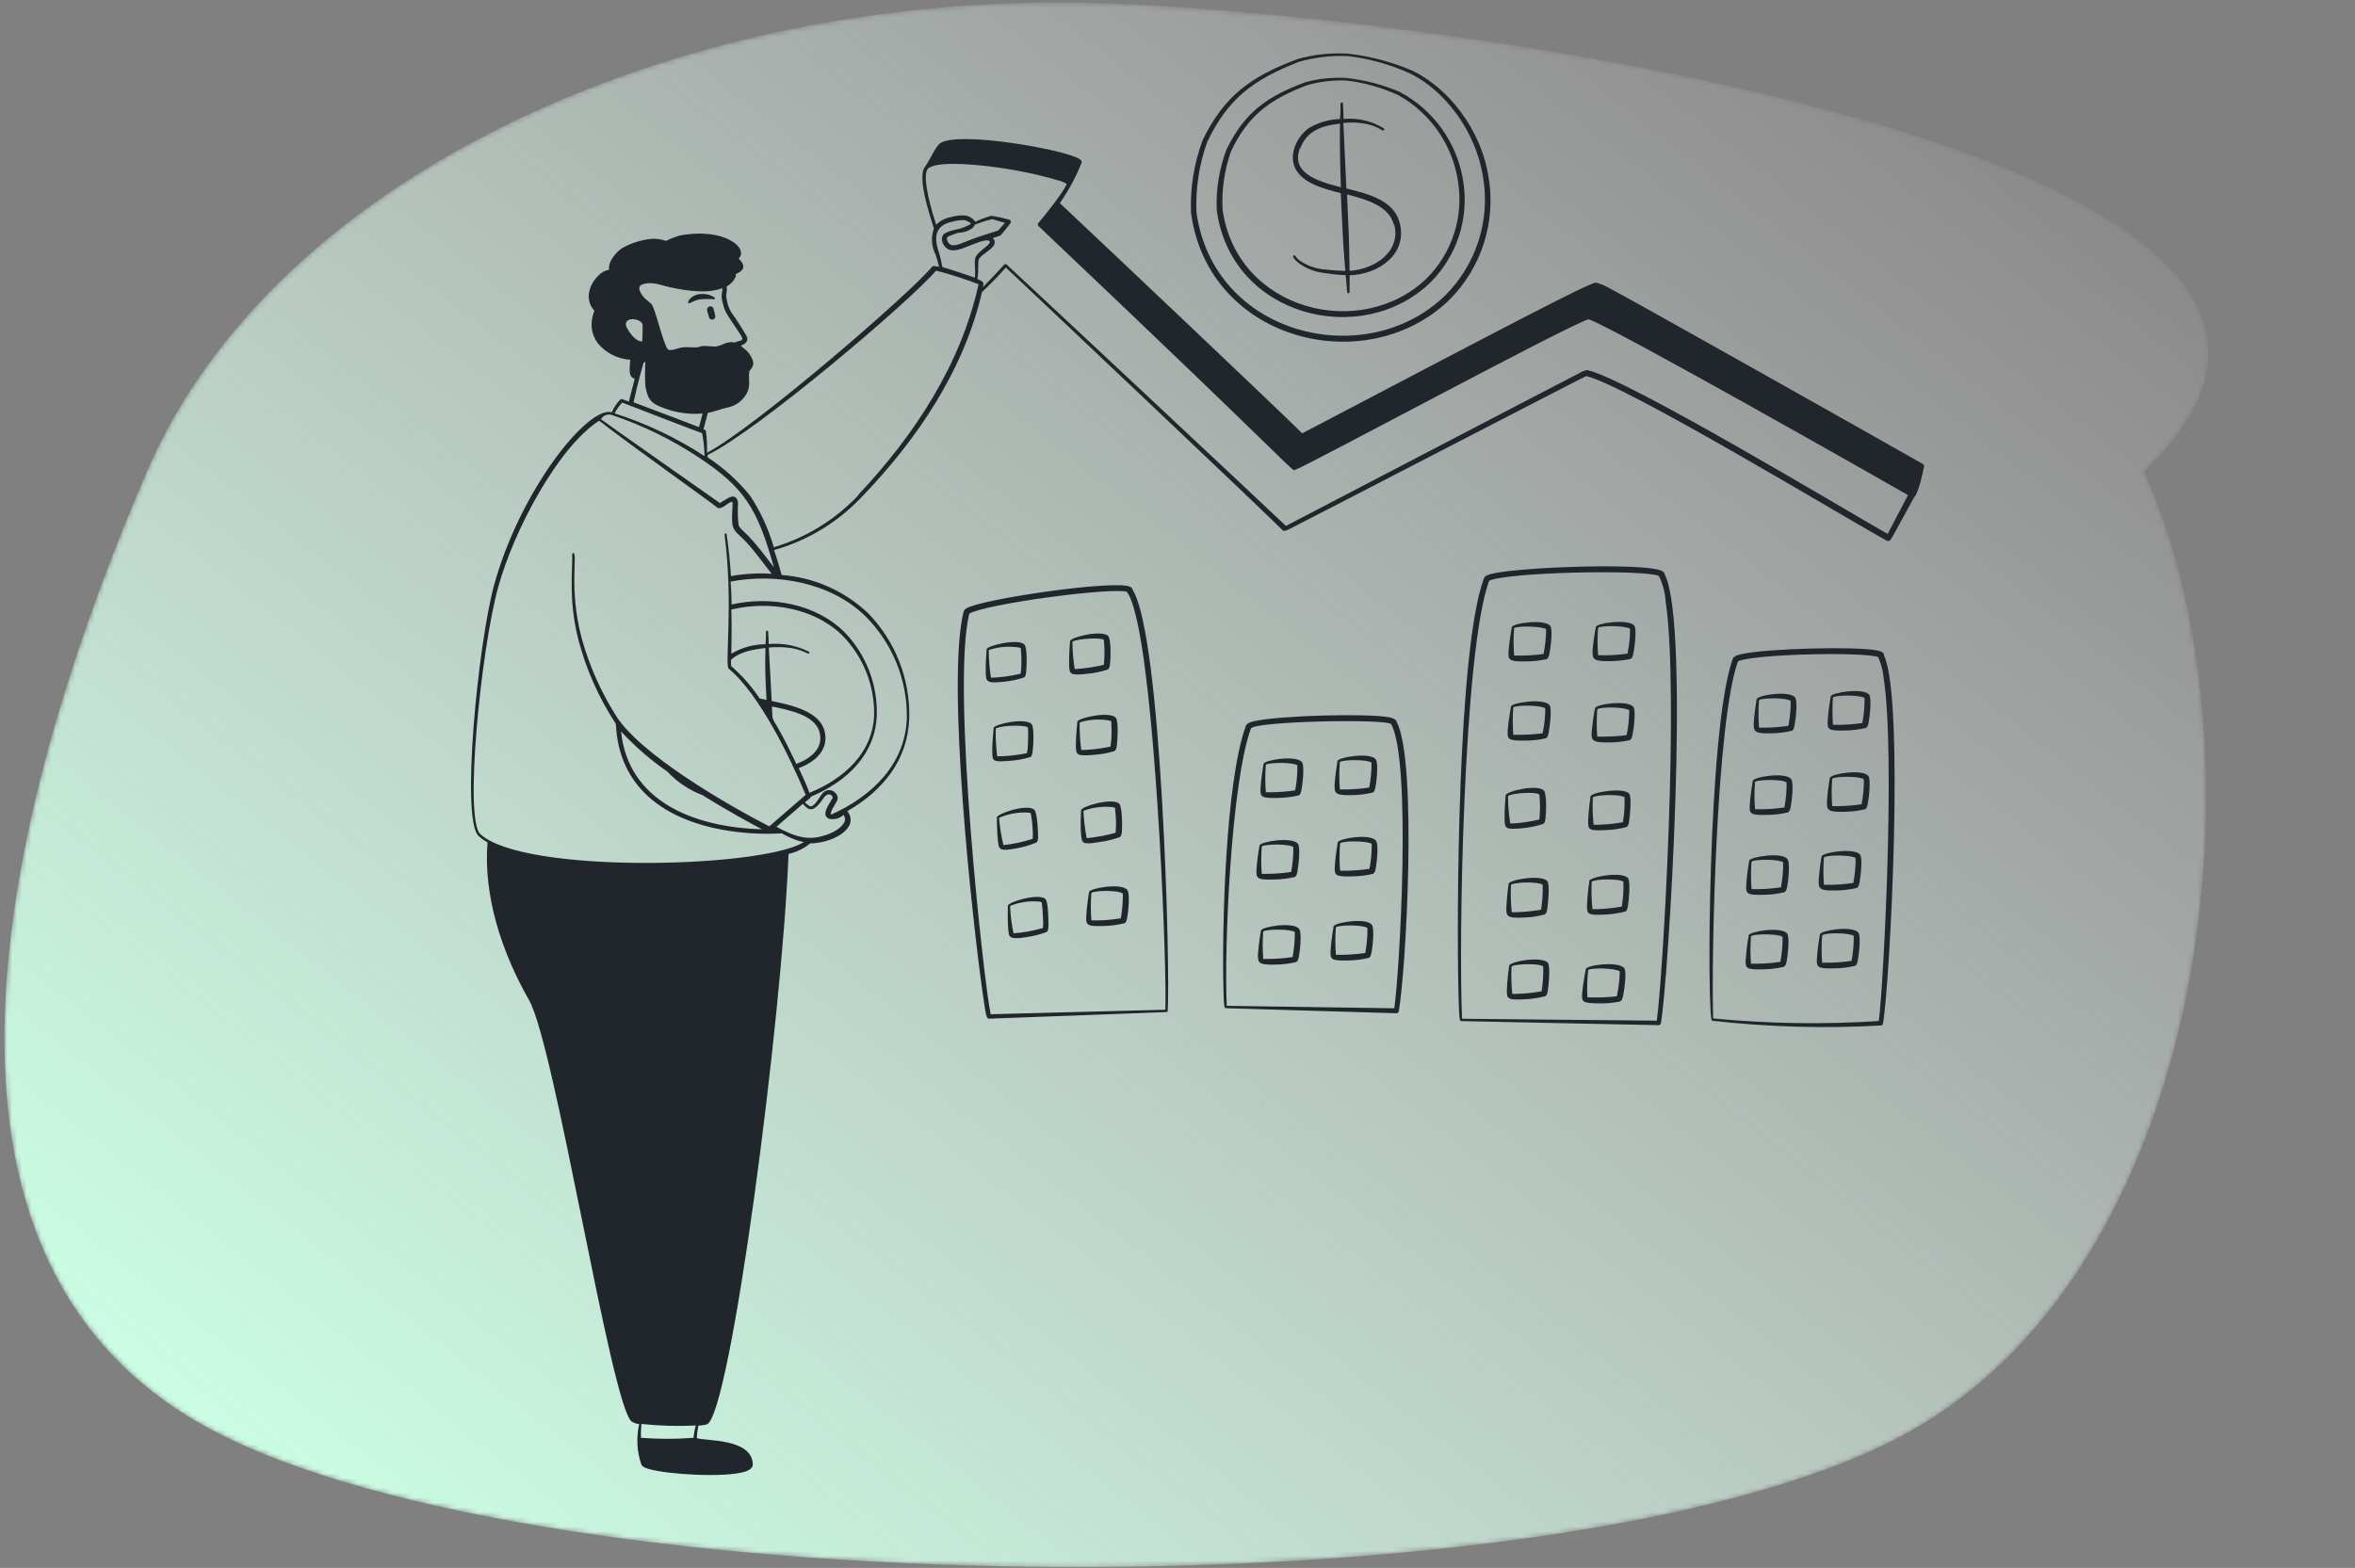<svg width="485" height="323" viewBox="0 0 485 323" fill="none" xmlns="http://www.w3.org/2000/svg">
<rect x="0" y="0" width="485" height="323" fill="#808080" stroke="none"/>
<mask id="mask0_514_3073" style="mask-type:alpha" maskUnits="userSpaceOnUse" x="0" y="0" width="455" height="323">
<path fill-rule="evenodd" clip-rule="evenodd" d="M228.881 0.716C304.859 3.718 508.5 33.5 441.5 97.093C466.76 152.274 456.533 258.65 394 294.5C326.595 333.143 112.749 331.347 43.5 294.5C-25.904 257.571 4.488 157.063 30.277 97.093C56.673 35.713 141.244 -2.747 228.881 0.716Z" fill="#F4F6F7"/>
</mask>
<g mask="url(#mask0_514_3073)">
<path fill-rule="evenodd" clip-rule="evenodd" d="M228.881 0.716C304.859 3.718 508.5 33.5 441.5 97.093C466.76 152.274 456.533 258.65 394 294.5C326.595 333.143 112.749 331.347 43.5 294.5C-25.904 257.571 4.488 157.063 30.277 97.093C56.673 35.713 141.244 -2.747 228.881 0.716Z" fill="url(#paint0_linear_514_3073)"/>
<path fill-rule="evenodd" clip-rule="evenodd" d="M232.089 121.915C228.939 120.954 203.156 124.356 199.612 126.419C195.848 141.697 202.762 203.437 204.022 208.933L239.995 208.004C240.342 199.468 238.294 148.154 234.451 129.254C233.191 123.001 232.246 122.261 232.089 121.915ZM233.254 121.505C239.286 130.955 241.035 199.783 240.483 208.272C240.481 208.303 240.473 208.333 240.46 208.361C240.446 208.389 240.427 208.414 240.403 208.435C240.38 208.455 240.353 208.471 240.323 208.481C240.294 208.491 240.263 208.495 240.231 208.492L203.707 209.847C203.156 209.847 203.062 209.39 202.369 204.523C200.274 189.829 194.856 140.342 198.447 126.01C198.541 125.732 198.731 125.498 198.982 125.348C201.928 123.411 230.34 119.269 232.86 120.938C232.966 120.996 233.056 121.077 233.124 121.175C233.193 121.274 233.237 121.387 233.254 121.505ZM257.635 150.028C253.524 161.274 252.076 195.404 252.643 207.201L287.151 207.705C288.3 199.483 290.679 156.911 286.521 149.194C285.812 148.028 258.911 148.548 257.635 150.028ZM287.686 148.784C291.892 157.21 289.592 199.499 288.08 208.303C288.058 208.424 287.993 208.533 287.898 208.611C287.803 208.689 287.683 208.731 287.56 208.729L252.469 207.689C252.123 207.689 252.06 207.358 251.965 203.988C251.634 191.545 252.327 161.227 256.58 149.509C256.816 148.863 257.95 148.627 258.675 148.485C264.156 147.382 281.654 146.91 286.19 147.776C286.788 147.934 287.56 148.154 287.655 148.784H287.686ZM386.785 135.334C382.989 134.215 361.239 134.767 357.931 136.216C353.474 148.579 352.419 196.633 352.812 209.8C364.151 210.888 375.559 211.067 386.927 210.335C387.888 203.342 390.376 155.21 387.919 139.586C387.771 138.117 387.388 136.682 386.785 135.334ZM387.982 134.987C392.266 143.76 389.242 202.429 387.793 210.855C387.774 210.957 387.722 211.051 387.645 211.122C387.569 211.193 387.472 211.237 387.368 211.249C375.764 211.908 364.125 211.581 352.576 210.272C351.537 209.957 351.631 150.028 356.86 135.712C357.096 135.05 358.23 134.83 358.955 134.688C364.373 133.585 381.903 133.113 386.47 133.979C387.163 134.089 388.014 134.341 388.045 134.987H387.982ZM341.63 118.639C338.48 117.284 310.681 117.835 306.681 119.631C301.326 134.2 300.381 194.758 301.105 209.863L341.205 210.256C342.48 201.31 345.851 142.768 343.032 123.899C342.916 122.07 342.44 120.283 341.63 118.639ZM342.858 118.355C348.166 128.892 343.599 201.83 342.055 210.792C342.037 210.901 341.981 210.999 341.898 211.071C341.814 211.143 341.709 211.184 341.598 211.186L300.932 210.351C300.57 210.351 300.507 209.973 300.365 204.665C299.971 188.836 300.16 133.79 305.61 119.127C305.732 118.858 305.952 118.644 306.224 118.528C309.563 116.843 340.039 115.741 342.449 117.741C342.562 117.802 342.659 117.89 342.73 117.997C342.802 118.104 342.846 118.227 342.858 118.355Z" fill="#20262C"/>
<path fill-rule="evenodd" clip-rule="evenodd" d="M210.086 133.428C207.927 133.034 205.703 133.202 203.628 133.916C203.629 135.821 203.782 137.722 204.085 139.602C206.145 139.545 208.194 139.27 210.196 138.783C210.309 138.101 210.362 137.411 210.354 136.72C210.378 135.731 210.341 134.743 210.243 133.759C210.228 133.507 210.243 133.507 210.086 133.428ZM203.187 133.759C203.187 133.759 202.935 136.909 203.014 138.736C203.093 140.311 203.093 140.831 206.574 140.453C208.047 140.319 209.5 140.018 210.905 139.555C211.204 139.366 211.267 138.941 211.33 138.437C211.44 137.523 211.614 133.397 210.952 132.751C209.566 131.459 203.203 133.034 203.187 133.759ZM311.831 129.38C311.673 131.267 311.673 133.164 311.831 135.05H312.634C314.388 135.071 316.141 134.961 317.879 134.72C318.226 133.035 318.405 131.321 318.414 129.601C317.564 129.034 312.76 128.861 311.831 129.38ZM311.343 129.207C311.343 129.207 310.776 132.357 310.681 134.137C310.587 135.917 310.681 136.295 314.099 136.247C315.593 136.266 317.084 136.107 318.54 135.775C318.855 135.602 318.981 135.208 319.092 134.657C319.296 133.727 319.863 129.632 319.249 128.908C317.989 127.459 311.453 128.388 311.343 129.207ZM329.124 129.317C328.967 131.204 328.967 133.101 329.124 134.987C329.392 135.006 329.66 135.006 329.928 134.987C331.682 135.008 333.435 134.898 335.172 134.657C335.528 132.974 335.708 131.258 335.708 129.538C334.81 128.892 330.085 128.798 329.124 129.317ZM328.652 129.16C328.343 130.791 328.117 132.436 327.975 134.09C327.975 135.665 327.975 136.232 331.392 136.2C332.886 136.204 334.375 136.045 335.834 135.728C336.165 135.554 336.275 135.161 336.385 134.594C336.59 133.664 337.157 129.569 336.543 128.845C335.283 127.459 328.746 128.341 328.652 129.16ZM328.951 146.075C328.802 147.962 328.802 149.858 328.951 151.745H329.754C331.508 151.769 333.261 151.664 334.999 151.43C335.353 149.747 335.533 148.032 335.535 146.312C334.7 145.65 329.943 145.556 328.951 146.075ZM328.479 145.902C328.17 147.533 327.944 149.178 327.801 150.832C327.723 152.407 327.801 152.99 331.219 152.942C332.713 152.955 334.203 152.796 335.661 152.47C335.991 152.297 336.102 151.903 336.212 151.352C336.417 150.422 336.984 146.327 336.369 145.603C335.109 144.122 328.51 145.083 328.51 145.902H328.479ZM328.038 164.235C327.94 166.126 327.993 168.022 328.195 169.905H328.998C330.752 169.861 332.5 169.688 334.227 169.385C334.521 167.685 334.631 165.959 334.558 164.235C333.755 163.574 329.014 163.684 328.038 164.235ZM327.549 164.078C327.549 164.078 327.108 167.228 327.077 169.039C327.045 170.85 327.077 171.181 330.573 171.008C332.068 170.962 333.553 170.745 334.999 170.362C335.314 170.173 335.409 169.779 335.503 169.212C335.676 168.283 336.07 164.156 335.503 163.463C334.117 162.109 327.628 163.259 327.549 164.078ZM311.185 182.253C311.08 184.144 311.132 186.041 311.343 187.923H312.146C313.899 187.871 315.646 187.697 317.375 187.403C317.652 185.701 317.763 183.977 317.706 182.253C316.855 181.592 312.099 181.686 311.185 182.253ZM310.697 182.096C310.455 183.74 310.297 185.396 310.224 187.057C310.224 188.632 310.224 189.199 313.721 189.026C315.211 188.981 316.691 188.764 318.131 188.38C318.446 188.191 318.556 187.797 318.651 187.23C318.808 186.301 319.218 182.174 318.651 181.481C317.217 180.064 310.713 181.277 310.65 182.096H310.697ZM311.295 199.074C311.198 200.965 311.25 202.861 311.453 204.744C311.72 204.76 311.989 204.76 312.256 204.744C314.01 204.698 315.758 204.519 317.485 204.209C317.763 202.512 317.874 200.792 317.816 199.074C317.013 198.428 312.272 198.523 311.295 199.074ZM310.807 198.932C310.807 198.932 310.366 202.082 310.335 203.878C310.303 205.673 310.335 206.036 313.831 205.862C315.325 205.809 316.809 205.592 318.257 205.217C318.572 205.028 318.666 204.618 318.761 204.067C318.934 203.138 319.328 199.011 318.761 198.318C317.375 196.885 310.886 198.098 310.807 198.932ZM327.801 181.623C327.704 183.514 327.756 185.41 327.959 187.293C328.226 187.309 328.495 187.309 328.762 187.293C330.516 187.247 332.264 187.068 333.991 186.758C334.285 185.063 334.396 183.341 334.322 181.623C333.519 181.009 328.778 181.009 327.801 181.623ZM327.313 181.481C327.313 181.481 326.872 184.631 326.841 186.427C326.809 188.222 326.841 188.585 330.337 188.411C331.831 188.358 333.315 188.141 334.763 187.766C335.078 187.577 335.172 187.183 335.267 186.616C335.44 185.687 335.834 181.56 335.267 180.867C333.881 179.434 327.392 180.662 327.313 181.481ZM327.077 199.799C326.867 201.681 326.815 203.577 326.919 205.469H327.723C329.474 205.521 331.227 205.442 332.967 205.232C333.349 203.552 333.555 201.837 333.582 200.114C332.81 199.452 328.069 199.295 327.077 199.799ZM326.589 199.625C326.589 199.625 325.974 202.775 325.848 204.539C325.722 206.303 325.754 206.681 329.235 206.697C330.725 206.734 332.215 206.602 333.676 206.303C334.007 206.13 334.117 205.736 334.259 205.185C334.464 204.256 335.094 200.161 334.495 199.436C333.235 197.94 326.715 198.806 326.589 199.625ZM311.658 145.697C311.508 147.584 311.508 149.48 311.658 151.367H312.461C314.214 151.391 315.967 151.286 317.706 151.052C318.06 149.369 318.239 147.654 318.241 145.934C317.485 145.272 312.65 145.178 311.658 145.697ZM311.185 145.524C311.185 145.524 310.602 148.674 310.508 150.454C310.413 152.234 310.508 152.612 313.926 152.564C315.42 152.585 316.911 152.426 318.367 152.092C318.698 151.919 318.808 151.525 318.934 150.974C319.123 150.044 319.69 145.949 319.092 145.225C317.816 143.744 311.28 144.784 311.185 145.524ZM310.571 163.967C310.572 165.861 310.724 167.752 311.028 169.622C311.295 169.642 311.563 169.642 311.831 169.622C313.581 169.489 315.319 169.22 317.028 168.818C317.194 167.111 317.194 165.391 317.028 163.684C316.257 163.022 311.516 163.369 310.571 163.967ZM310.083 163.841C310.083 163.841 309.799 166.991 309.862 168.818C309.925 170.645 310.004 170.96 313.469 170.614C314.951 170.484 316.415 170.188 317.832 169.732C318.147 169.527 318.225 169.133 318.288 168.566C318.414 167.621 318.603 163.495 317.926 162.833C316.54 161.479 310.114 163.022 310.083 163.841ZM260.691 157.526C260.541 159.418 260.541 161.319 260.691 163.211H261.494C263.249 163.207 265.002 163.075 266.739 162.818C267.059 161.125 267.212 159.405 267.195 157.683C266.55 157.053 261.714 156.974 260.691 157.526ZM260.218 157.368C260.218 157.368 259.683 160.518 259.604 162.314C259.525 164.109 259.604 164.456 263.053 164.377C264.549 164.367 266.039 164.187 267.495 163.841C267.81 163.668 267.92 163.259 268.03 162.723C268.219 161.794 268.739 157.667 268.109 156.959C266.817 155.51 260.313 156.565 260.218 157.384V157.368ZM275.937 156.959C275.787 158.846 275.787 160.742 275.937 162.629H276.756C278.506 162.632 280.254 162.5 281.985 162.235C282.318 160.544 282.477 158.824 282.457 157.1C281.796 156.486 276.96 156.407 275.937 156.959ZM275.448 156.785C275.448 156.785 274.929 159.935 274.85 161.731C274.85 163.306 274.85 163.889 278.299 163.794C279.79 163.793 281.276 163.613 282.725 163.259C283.056 163.085 283.166 162.676 283.276 162.14C283.465 161.211 283.969 157.085 283.276 156.376C282.063 154.927 275.543 155.982 275.448 156.785ZM275.984 173.701C275.842 175.588 275.842 177.483 275.984 179.371H276.803C278.553 179.375 280.302 179.243 282.032 178.977C282.365 177.292 282.523 175.576 282.504 173.858C281.843 173.228 277.008 173.134 275.984 173.701ZM275.496 173.543C275.496 173.543 274.976 176.693 274.897 178.473C274.818 180.253 274.897 180.631 278.346 180.536C279.837 180.532 281.321 180.358 282.772 180.017C283.103 179.828 283.213 179.434 283.323 178.883C283.512 177.969 284.016 173.843 283.323 173.134C282.111 171.669 275.606 172.724 275.496 173.543ZM259.856 174.347C259.706 176.234 259.706 178.13 259.856 180.017H260.659C262.415 180.02 264.168 179.889 265.904 179.623C266.224 177.936 266.377 176.221 266.361 174.504C265.715 173.874 260.88 173.795 259.856 174.347ZM259.383 174.189C259.383 174.189 258.848 177.339 258.769 179.119C258.69 180.899 258.769 181.277 262.218 181.182C263.714 181.177 265.204 181.003 266.66 180.662C266.975 180.473 267.085 180.08 267.195 179.528C267.384 178.599 267.904 174.488 267.274 173.78C265.983 172.315 259.478 173.37 259.383 174.189ZM260.155 191.876C260.005 193.763 260.005 195.659 260.155 197.546H260.958C262.714 197.55 264.467 197.418 266.203 197.153C266.524 195.46 266.677 193.74 266.66 192.018C266.014 191.404 261.179 191.325 260.155 191.876ZM259.683 191.703C259.683 191.703 259.147 194.853 259.068 196.649C259.068 198.224 259.068 198.806 262.518 198.712C264.009 198.71 265.495 198.531 266.943 198.176C267.274 198.003 267.384 197.594 267.495 197.058C267.684 196.129 268.203 192.002 267.495 191.294C266.282 189.845 259.777 190.9 259.683 191.703ZM275.118 191.01C274.968 192.902 274.968 194.804 275.118 196.696C275.385 196.712 275.653 196.712 275.921 196.696C277.676 196.694 279.428 196.567 281.166 196.318C281.486 194.625 281.639 192.906 281.622 191.183C280.977 190.538 276.141 190.459 275.118 191.01ZM274.645 190.853C274.645 190.853 274.11 194.003 274.031 195.798C273.952 197.594 274.031 197.94 277.48 197.861C278.971 197.852 280.456 197.672 281.906 197.326C282.237 197.153 282.347 196.743 282.457 196.192C282.646 195.278 283.166 191.152 282.457 190.443C281.26 188.994 274.74 190.049 274.645 190.853ZM362.262 144.217C362.113 146.109 362.113 148.01 362.262 149.903C364.285 149.948 366.309 149.821 368.31 149.525C368.641 147.833 368.799 146.113 368.783 144.39C368.169 143.76 363.286 143.666 362.262 144.217ZM361.774 144.059C361.491 145.697 361.291 147.347 361.176 149.005C361.176 150.58 361.176 151.147 364.625 151.068C366.116 151.059 367.601 150.879 369.051 150.533C369.381 150.359 369.476 149.95 369.586 149.399C369.775 148.469 370.295 144.359 369.681 143.65C368.389 142.185 361.869 143.209 361.774 144.059ZM361.443 161.038C361.286 162.925 361.286 164.821 361.443 166.708C363.466 166.761 365.49 166.634 367.491 166.33C367.809 164.642 367.962 162.928 367.948 161.211C367.365 160.534 362.467 160.534 361.443 161.038ZM360.971 160.88C360.971 160.88 360.435 164.03 360.357 165.81C360.278 167.59 360.357 167.968 363.806 167.873C365.296 167.87 366.781 167.696 368.232 167.354C368.562 167.165 368.673 166.771 368.783 166.22C368.972 165.29 369.492 161.18 368.862 160.471C367.586 158.959 361.05 160.061 360.971 160.88ZM360.719 177.481C360.569 179.373 360.569 181.274 360.719 183.167C362.747 183.212 364.776 183.086 366.783 182.789C367.1 181.096 367.253 179.376 367.239 177.654C366.641 177.024 361.743 176.93 360.719 177.481ZM360.231 177.323C360.231 177.323 359.711 180.473 359.632 182.269C359.553 184.064 359.632 184.411 363.081 184.332C364.572 184.324 366.057 184.144 367.507 183.797C367.838 183.623 367.948 183.214 368.058 182.678C368.247 181.749 368.767 177.623 368.058 176.914C366.861 175.465 360.325 176.52 360.231 177.323ZM360.609 192.837C360.451 194.729 360.451 196.631 360.609 198.523C362.632 198.568 364.655 198.441 366.657 198.145C366.982 196.453 367.135 194.733 367.113 193.01C366.531 192.38 361.585 192.286 360.609 192.837ZM360.136 192.68C360.136 192.68 359.601 195.83 359.522 197.625C359.443 199.421 359.522 199.767 362.971 199.688C364.462 199.68 365.947 199.5 367.397 199.153C367.728 198.98 367.838 198.57 367.948 198.035C368.137 197.09 368.657 192.979 368.027 192.27C366.751 190.821 360.215 191.876 360.136 192.68ZM375.272 192.648C375.114 194.535 375.114 196.431 375.272 198.318C377.295 198.363 379.318 198.237 381.32 197.94C381.637 196.253 381.79 194.538 381.777 192.821C381.194 192.191 376.296 192.034 375.272 192.648ZM374.799 192.491C374.799 192.491 374.264 195.641 374.185 197.42C374.106 199.2 374.185 199.578 377.634 199.484C379.125 199.48 380.61 199.306 382.06 198.964C382.391 198.775 382.501 198.381 382.611 197.83C382.8 196.901 383.32 192.79 382.69 192.081C381.414 190.616 374.878 191.672 374.799 192.491ZM375.634 176.599C375.484 178.486 375.484 180.382 375.634 182.269C377.657 182.314 379.68 182.187 381.682 181.891C382.012 180.205 382.171 178.49 382.155 176.772C381.54 176.142 376.658 176.048 375.634 176.599ZM375.146 176.441C374.863 178.073 374.663 179.719 374.547 181.371C374.547 182.946 374.547 183.529 377.997 183.434C379.487 183.43 380.972 183.256 382.422 182.915C382.753 182.726 382.848 182.332 382.958 181.781C383.147 180.851 383.667 176.741 383.052 176.032C381.761 174.567 375.24 175.622 375.146 176.441ZM377.335 160.392C377.185 162.279 377.185 164.175 377.335 166.062C379.358 166.107 381.381 165.981 383.383 165.684C383.714 163.993 383.872 162.273 383.856 160.55C383.304 159.92 378.422 159.825 377.335 160.392ZM376.847 160.219C376.564 161.856 376.365 163.507 376.248 165.164C376.248 166.739 376.248 167.322 379.698 167.228C381.188 167.223 382.673 167.049 384.123 166.708C384.454 166.519 384.549 166.109 384.659 165.574C384.848 164.645 385.368 160.534 384.753 159.825C383.525 158.36 377.004 159.416 376.91 160.219H376.847ZM377.493 143.65C377.343 145.537 377.343 147.433 377.493 149.32C379.516 149.365 381.539 149.238 383.541 148.942C383.866 147.25 384.019 145.53 383.997 143.807C383.415 143.209 378.516 143.083 377.493 143.65ZM377.02 143.477C377.02 143.477 376.485 146.627 376.406 148.422C376.327 150.218 376.406 150.564 379.855 150.485C381.351 150.476 382.841 150.296 384.297 149.95C384.612 149.777 384.722 149.367 384.832 148.832C385.021 147.902 385.541 143.776 384.911 143.067C383.635 141.634 377.099 142.673 377.02 143.477ZM205.077 150.092C205.025 152.002 205.125 153.914 205.377 155.809C207.436 155.8 209.489 155.578 211.503 155.147C211.639 154.468 211.708 153.777 211.708 153.084C211.774 152.035 211.774 150.983 211.708 149.934C211.661 149.304 206.227 149.336 205.077 150.092ZM204.636 149.966C204.636 149.966 204.306 153.116 204.353 154.927C204.4 156.738 204.353 157.022 207.849 156.738C209.329 156.643 210.793 156.379 212.212 155.951C212.511 155.762 212.59 155.305 212.653 154.848C212.795 153.935 213.063 149.808 212.433 149.147C211.078 147.776 204.668 149.194 204.636 149.966ZM211.787 167.401C209.719 167.268 207.65 167.636 205.755 168.472C205.901 170.367 206.201 172.248 206.652 174.095C208.697 173.873 210.713 173.44 212.669 172.803C212.734 172.117 212.734 171.426 212.669 170.74C212.624 169.773 212.514 168.81 212.338 167.858C212.291 167.48 212.291 167.448 211.787 167.401ZM205.298 168.393C205.298 168.393 205.298 171.543 205.534 173.354C205.723 174.929 205.802 175.433 209.204 174.788C210.662 174.535 212.088 174.123 213.456 173.559C213.74 173.339 213.771 172.913 213.787 172.409C213.787 171.496 213.677 167.354 212.968 166.771C211.488 165.542 205.282 167.621 205.298 168.409V168.393ZM214.134 185.734C212.055 185.533 209.959 185.835 208.023 186.616C208.099 188.517 208.336 190.409 208.731 192.27C210.785 192.111 212.817 191.742 214.795 191.168C214.852 190.481 214.852 189.791 214.795 189.104C214.776 188.108 214.697 187.114 214.559 186.128C214.606 186.017 214.669 185.876 214.134 185.734ZM207.566 186.537C207.566 186.537 207.471 189.687 207.645 191.498C207.786 193.073 207.818 193.593 211.267 193.073C212.735 192.868 214.177 192.503 215.567 191.987C215.835 191.782 215.882 191.341 215.929 190.837C215.929 189.923 215.929 185.781 215.283 185.183C213.834 183.923 207.566 185.813 207.566 186.584V186.537ZM220.859 132.184C220.873 134.078 221.031 135.968 221.331 137.838C223.354 137.721 225.362 137.426 227.332 136.956C227.506 135.244 227.506 133.518 227.332 131.806C226.655 131.255 221.835 131.585 220.859 132.184ZM220.371 132.058C220.371 132.058 220.103 135.208 220.182 137.035C220.26 138.862 220.308 139.177 223.788 138.815C225.272 138.68 226.735 138.379 228.151 137.917C228.466 137.712 228.529 137.287 228.608 136.736C228.718 135.806 228.891 131.664 228.198 131.003C226.797 129.68 220.402 131.286 220.371 132.089V132.058ZM228.183 148.375C226.232 148.08 224.239 148.231 222.355 148.816C222.315 150.712 222.426 152.608 222.686 154.486H223.489C225.243 154.397 226.986 154.165 228.702 153.793C228.923 152.228 228.981 150.645 228.876 149.068C228.844 148.595 229.049 148.532 228.183 148.375ZM221.883 148.69C221.883 148.69 221.536 151.84 221.568 153.651C221.599 155.462 221.662 155.793 225.127 155.51C226.618 155.421 228.093 155.156 229.521 154.722C229.836 154.533 229.915 154.124 230.01 153.572C230.136 152.627 230.419 148.485 229.758 147.824C228.356 146.438 221.898 147.934 221.851 148.69H221.883ZM228.939 166.251C226.968 166.07 224.982 166.334 223.127 167.023C223.208 168.917 223.434 170.802 223.804 172.661C225.816 172.462 227.808 172.093 229.758 171.559C229.892 169.985 229.861 168.401 229.663 166.834C229.6 166.424 229.805 166.346 228.939 166.251ZM222.639 166.928C222.639 166.928 222.465 170.078 222.639 171.905C222.812 173.732 222.843 174.047 226.308 173.48C227.788 173.298 229.242 172.944 230.64 172.425C230.939 172.22 231.002 171.811 231.049 171.244C231.128 170.299 231.159 166.157 230.466 165.527C228.954 164.282 222.639 166.125 222.639 166.928ZM224.765 183.923C224.615 185.815 224.615 187.716 224.765 189.608C226.689 189.655 228.614 189.523 230.514 189.215H230.813C231.124 187.527 231.267 185.812 231.238 184.096C230.577 183.387 225.773 183.371 224.765 183.923ZM224.277 183.765C224.277 183.765 223.773 186.915 223.71 188.711C223.647 190.506 223.71 190.868 227.175 190.758C228.666 190.735 230.151 190.544 231.6 190.191C231.931 190.002 232.026 189.608 232.136 189.057C232.325 188.128 232.797 184.001 232.136 183.293C230.86 181.828 224.371 182.978 224.277 183.765Z" fill="#20262C"/>
<path fill-rule="evenodd" clip-rule="evenodd" d="M395.92 95.533C389.022 91.596 334.385 60.789 331.046 59.151C330.304 58.736 329.509 58.424 328.683 58.222C327.297 58.222 311.358 66.632 268.188 89.265C263.321 84.43 226.576 49.622 218.26 41.842C220.07 39.262 221.576 36.482 222.749 33.557C222.778 33.403 222.755 33.244 222.684 33.104C222.612 32.964 222.497 32.852 222.355 32.785C219.52 30.848 197.328 26.895 193.596 29.525C192.698 30.155 191.422 33.116 190.446 34.455C188.871 36.597 191.517 44.503 192.336 47.055C192.016 47.922 191.88 48.845 191.937 49.767C191.994 50.689 192.242 51.589 192.666 52.41C192.96 53.25 193.202 54.107 193.391 54.977C192.808 54.851 192.225 54.678 191.926 54.977C187.721 60.19 155.544 88.052 145.605 93.265C145.658 91.797 145.584 90.327 145.385 88.871C145.385 88.572 145.117 88.509 144.881 88.414C145.18 87.28 145.495 86.068 145.779 85.044C147.354 84.776 148.44 84.225 150.063 83.894C150.925 83.694 151.729 83.294 152.41 82.728C153.09 82.162 153.63 81.445 153.984 80.634C154.567 79.201 154.095 78.019 154.315 76.555C154.315 76.208 155.622 75.484 154.945 74.035C154.679 73.336 154.259 72.706 153.717 72.192C153.317 71.881 152.933 71.55 152.567 71.2C153.496 70.853 154.142 70.349 153.827 69.373C152.865 67.675 151.814 66.029 150.677 64.443C150.222 63.751 149.912 62.974 149.763 62.159C149.259 60.285 149.858 60.584 149.637 59.009C150.463 58.577 151.118 57.877 151.496 57.025C151.536 56.935 151.557 56.839 151.557 56.741C151.557 56.643 151.536 56.547 151.496 56.458C151.796 56.351 152.081 56.208 152.346 56.032C153.559 55.229 153.15 54.237 152.11 53.26C154.236 51.292 149.511 46.74 139.857 48.535C138.926 48.839 138.016 49.202 137.132 49.622C136.192 49.271 135.188 49.126 134.187 49.197C132.166 49.405 130.204 49.999 128.406 50.945C127.052 51.67 125.115 53.953 125.445 55.576C124.93 55.66 124.437 55.847 123.996 56.127C121.382 58.048 120.185 61.639 122.421 64.002C122.301 64.258 122.211 64.528 122.154 64.805C121.831 65.778 121.744 66.814 121.901 67.827C122.057 68.84 122.451 69.802 123.051 70.633C123.877 71.651 124.906 72.486 126.072 73.085C127.238 73.685 128.515 74.035 129.824 74.113C129.77 74.314 129.743 74.52 129.745 74.728C129.745 75.515 129.351 77.295 130.359 77.878L130.722 78.004C130.312 79.579 129.871 81.264 129.509 82.729C128.139 82.225 127.934 82.067 127.713 82.335C126.991 83.092 126.41 83.972 125.997 84.934C121.067 83.516 107.049 101.077 101.71 120.686C98.418 132.987 94.89 168.834 98.56 172.204C99.12 172.717 99.738 173.161 100.403 173.527C99.505 184.647 103.411 196.349 108.955 206.02C114.31 215.438 125.792 289.132 130.06 292.834C130.538 293.128 131.077 293.311 131.635 293.369C131.011 296.112 131.158 298.974 132.06 301.638C132.234 302.173 133.005 302.441 133.635 302.614C137.526 303.764 149.259 304.426 153.323 303.197C154.142 302.945 155.071 302.488 155.04 301.622C154.835 296.188 145.086 296.897 143.511 296.251C143.542 295.387 143.653 294.528 143.841 293.684C144.438 293.67 145.031 293.58 145.605 293.416C150.441 291.29 161.072 210.067 162.395 175.906C164.037 175.546 165.57 174.801 166.868 173.732C169.656 173.732 173.861 172.393 175.026 169.826C175.184 169.366 175.218 168.873 175.127 168.395C175.036 167.917 174.822 167.471 174.507 167.101C181.878 162.849 186.933 156.549 187.248 148.044C187.363 144.042 186.674 140.058 185.221 136.327C183.768 132.596 181.582 129.195 178.791 126.325C173.936 121.728 167.645 118.946 160.977 118.45C160.489 116.654 159.985 114.922 159.402 113.315C166.229 111.394 172.414 107.673 177.31 102.542C188.871 90.588 198.51 76.287 202.242 60.159C203.613 58.883 205.392 57.103 207.156 55.119C215.535 62.994 259.935 104.983 264.14 109.22C264.486 109.551 264.959 109.22 265.4 109.063C266.361 108.622 325.675 77.893 326.683 77.468C334.983 79.453 378.564 105.818 388.581 111.394C388.656 111.425 388.736 111.441 388.817 111.441C388.898 111.441 388.978 111.425 389.053 111.394C389.415 111.283 389.053 111.866 394.251 102.353C395.085 101.66 396.062 97.156 396.251 96.053C396.245 95.945 396.211 95.841 396.153 95.75C396.096 95.659 396.015 95.584 395.92 95.533ZM193.391 52.079C192.21 48.709 192.651 46.393 196.116 45.669C196.937 45.444 197.784 45.333 198.636 45.338C199.061 45.464 199.99 45.889 199.927 46.047C199.893 46.128 199.832 46.195 199.754 46.236C198.917 46.708 198.015 47.053 197.076 47.26C196.855 47.275 196.638 47.323 196.431 47.401C195.708 47.536 195.018 47.809 194.399 48.205C193.627 48.913 194.005 50.236 194.745 50.961C195.974 52.174 197.895 51.307 199.47 50.693C201.045 50.079 203.25 49.118 203.786 49.685C204.321 50.252 201.628 51.622 200.982 52.835C200.494 53.749 200.982 55.56 200.762 57.198C198.982 56.584 195.895 55.528 194.068 55.009C193.901 54.019 193.675 53.041 193.391 52.079ZM202.841 48.362C198.714 49.606 197.092 50.882 195.848 50.441C195.618 50.333 195.421 50.168 195.275 49.961C195.128 49.754 195.038 49.512 195.013 49.26C194.887 48.614 196.021 48.488 196.793 48.126C197.565 47.764 198.368 48.126 199.833 47.275C200.25 47.077 200.576 46.728 200.746 46.299C201.918 45.812 203.13 45.427 204.369 45.149L206.967 45.905L205.566 47.48L202.841 48.362ZM152 103.645C151.905 102.511 151.26 102.07 150.425 102.385C149.59 102.7 148.173 103.786 148.141 103.613C148.11 103.44 148.141 103.613 148.236 103.613C147.385 102.999 124.926 87.265 123.76 86.351C123.986 85.969 124.336 85.677 124.752 85.522C125.167 85.367 125.623 85.359 126.044 85.501C132.304 87.606 138.265 90.512 143.778 94.147C153.339 100.447 155.985 104.763 159.387 116.875C158.158 115.3 156.945 113.63 155.685 112.15C153.244 109.252 152.535 109.189 152.11 108.165C151.932 106.665 151.895 105.152 152 103.645ZM148.85 62.395C149.013 63.305 149.355 64.172 149.858 64.947C150.834 66.522 152.74 69.121 152.882 69.672C153.024 70.223 152.016 70.207 151.307 70.57C149.637 70.176 148.629 71.278 147.338 71.389C146.503 71.389 145.763 71.263 145.038 71.278C143.81 71.278 144.456 71.562 143.054 71.562C142.125 71.562 140.912 71.467 140.628 71.562C140.077 71.562 139.195 71.971 138.423 72.082C137.652 72.192 137.541 71.987 137.368 71.704C136.329 69.908 134.88 63.246 134.092 62.553L133.21 61.813C132.452 61.249 131.899 60.452 131.635 59.545C131.635 59.072 131.84 58.663 132.612 58.474C134.596 57.985 136.344 58.852 138.313 59.245C141.463 59.907 145.7 60.553 148.755 59.356C148.866 60.537 148.346 60.458 148.834 62.395H148.85ZM130.58 65.766C131.304 65.86 132.155 66.175 132.344 66.884C132.344 67.656 132.344 69.483 132.249 70.349C130.974 70.349 129.761 68.774 129.099 67.514C128.438 66.254 129.477 65.608 130.564 65.766H130.58ZM132.564 74.696L132.911 74.523C132.816 76.175 132.816 77.832 132.911 79.484C133.368 81.925 133.698 82.996 136.659 84.052C139.222 85.031 141.974 85.419 144.708 85.186L143.952 87.989C143.385 87.753 134.061 84.209 130.47 82.87C130.926 80.823 131.383 78.807 132.549 74.696H132.564ZM128.139 82.933C128.611 83.138 144.125 89.107 144.597 89.233C144.897 90.792 145.065 92.372 145.101 93.958C139.351 90.205 133.121 87.244 126.579 85.154C126.981 84.342 127.502 83.593 128.123 82.933H128.139ZM143.29 293.653C143.055 294.481 142.902 295.33 142.833 296.188C139.227 296.472 135.604 296.472 131.997 296.188C131.967 295.237 132.004 294.284 132.108 293.338C135.816 293.733 139.55 293.838 143.274 293.653H143.29ZM173.955 169.228C173.136 171.039 170.349 172.094 168.396 172.456C165.387 173.039 162.631 171.795 159.906 170.314L165.34 165.589C165.62 165.904 165.925 166.193 166.254 166.456C166.978 166.975 167.671 166.629 168.317 166.015C169.53 164.865 169.892 163.306 171.026 163.715C171.157 163.763 171.271 163.849 171.355 163.96C171.439 164.072 171.489 164.206 171.498 164.345C170.853 165.589 168.931 167.889 170.727 168.661C171.253 168.788 171.803 168.782 172.326 168.641C172.848 168.501 173.328 168.231 173.719 167.857C173.871 168.063 173.97 168.302 174.008 168.555C174.047 168.807 174.023 169.065 173.94 169.306L173.955 169.228ZM137.447 158.959C139.457 161.111 141.936 162.771 144.692 163.81C149.952 167.101 154.756 169.7 156.93 170.834C142.755 170.425 129.367 164.991 127.902 150.674C130.77 153.778 133.97 156.557 137.447 158.959ZM150.535 135.948C152.315 134.231 155.26 133.759 157.638 133.491C157.528 137.491 157.638 140.106 157.859 144.185L156.457 143.886C154.814 141.42 152.849 139.185 150.614 137.239C150.535 137.003 150.535 136.562 150.535 135.948ZM158.914 145.524C162.537 146.264 167.718 147.304 168.726 150.658C169.734 154.013 167.151 156.171 164.001 157.368C158.41 145.492 159.229 150.107 158.977 145.524H158.914ZM164.442 158.25C168.159 156.911 170.868 154.171 169.75 150.375C168.632 146.579 163.135 145.256 158.93 144.406C158.725 140.61 158.489 136.326 158.331 133.381C164.994 132.877 166.332 135.113 166.663 134.546C166.692 134.496 166.7 134.436 166.685 134.38C166.67 134.324 166.634 134.276 166.584 134.247C164.023 132.962 161.154 132.417 158.3 132.672C158.3 131.349 158.19 130.42 158.19 130.136C158.19 130.078 158.166 130.022 158.125 129.98C158.084 129.939 158.028 129.916 157.969 129.916C157.911 129.916 157.855 129.939 157.813 129.98C157.772 130.022 157.749 130.078 157.749 130.136C157.749 130.861 157.749 131.711 157.654 132.719C155.174 132.722 152.741 133.397 150.614 134.672C150.614 132.546 150.74 129.349 150.614 125.569C158.284 123.726 167.514 125.128 173.388 130.813C175.541 132.978 177.237 135.553 178.376 138.386C179.515 141.219 180.074 144.251 180.019 147.304C179.736 155.037 173.892 160.408 166.695 163.321C166.427 162.518 165.639 160.644 164.505 158.25H164.442ZM186.76 147.934C186.414 157.384 179.736 163.904 171.294 167.763C171.089 167.763 171.057 167.653 171.105 167.464C171.262 166.519 172.569 165.085 172.522 164.408C172.498 164.076 172.381 163.758 172.184 163.49C171.987 163.222 171.718 163.015 171.409 162.893C171.099 162.771 170.761 162.739 170.434 162.801C170.108 162.863 169.805 163.016 169.561 163.243C168.994 163.715 167.986 165.967 167.025 166.125C166.663 166.125 166.254 165.747 165.765 165.306C166.931 164.314 166.962 164.329 167.01 164.109C174.475 160.959 180.271 155.462 180.57 147.304C180.655 144.174 180.117 141.058 178.986 138.138C177.856 135.218 176.157 132.551 173.987 130.294C168.018 124.309 158.631 122.734 150.661 124.529C150.661 122.781 150.567 121.379 150.472 119.804C159.78 118.04 170.947 119.899 178.161 126.876C180.938 129.626 183.131 132.909 184.609 136.527C186.087 140.146 186.818 144.025 186.76 147.934ZM150.535 118.67C150.362 115.898 150.078 113 149.653 110.102C149.653 110.044 149.63 109.988 149.589 109.946C149.547 109.905 149.491 109.882 149.433 109.882C149.374 109.882 149.318 109.905 149.277 109.946C149.235 109.988 149.212 110.044 149.212 110.102C151.086 124.435 149.212 137.05 150.078 137.759C156.378 142.941 162.82 156.218 165.923 163.747L158.426 170.236C150.047 165.92 131.651 155.368 126.737 147.241C123.659 142.331 121.314 136.998 119.775 131.412C117.066 121.033 119.067 113.882 118.043 113.929C118.013 113.929 117.984 113.935 117.957 113.947C117.929 113.96 117.905 113.978 117.886 114C117.866 114.023 117.852 114.049 117.844 114.078C117.835 114.106 117.834 114.136 117.838 114.166C117.964 117.662 117.035 123.379 119.067 131.601C120.682 137.823 123.305 143.74 126.831 149.115C127.414 162.298 136.974 169.117 150.157 171.165C153.747 171.711 157.384 171.88 161.009 171.669C165.151 174.016 166.159 173.134 165.151 173.701C155.701 178.851 107.774 180.001 98.922 171.826C95.552 168.85 99.048 133.759 102.608 120.922C105.884 109.078 115.003 92.037 123.398 86.666C129.414 91.391 146.708 103.66 147.606 104.479C148.503 105.298 149.905 103.424 150.756 103.361C151.118 103.361 150.456 107.11 150.96 108.527C151.464 109.945 152.315 109.976 154.725 112.843C156.158 114.528 157.497 116.418 158.914 118.198C156.069 118.011 153.212 118.181 150.409 118.702L150.535 118.67ZM176.838 101.944C172.075 107.033 166.04 110.758 159.355 112.732C158.276 108.954 156.624 105.363 154.457 102.085C151.97 99.028 149.027 96.372 145.731 94.21V93.722C155.985 88.761 187.39 62.096 192.777 55.749C195.749 56.509 198.673 57.445 201.534 58.552C197.88 75.106 188.335 89.659 176.712 101.975L176.838 101.944ZM388.754 109.992C379.682 104.842 335.062 77.988 326.888 76.24C326.325 76.319 325.787 76.524 325.313 76.838C323.344 77.799 265.652 107.929 264.833 108.338C260.391 104.101 215.598 62.175 207.235 54.426H206.873C205.298 56.206 203.723 57.812 202.416 59.151C202.589 58.285 202.794 58.096 201.282 57.481C201.644 55.812 201.282 53.922 201.644 53.292C202.179 52.41 204.038 51.575 204.636 50.599C204.806 50.359 204.881 50.066 204.846 49.775C204.811 49.484 204.669 49.216 204.447 49.024C206.022 48.535 206.022 48.567 206.148 48.409C206.274 48.252 207.849 46.346 208.07 46.031C208.12 45.969 208.154 45.895 208.17 45.817C208.186 45.739 208.183 45.658 208.161 45.581C208.14 45.504 208.1 45.433 208.046 45.375C207.992 45.316 207.924 45.271 207.849 45.244C206.628 44.901 205.386 44.633 204.132 44.44C200.447 45.637 200.982 45.811 200.825 45.637C200.359 44.993 199.667 44.549 198.888 44.393C197.857 44.308 196.82 44.421 195.832 44.724C194.68 44.921 193.618 45.471 192.792 46.299C192.131 44.236 189.768 36.628 191.013 34.88C192.257 33.132 200.289 33.888 202.479 34.14C207.872 34.695 213.203 35.749 218.402 37.29C218.851 37.426 219.281 37.622 219.678 37.873C219.158 39.448 214.953 44.661 213.85 45.937C213.77 46.019 213.726 46.129 213.726 46.244C213.726 46.358 213.77 46.469 213.85 46.551C269.526 99.313 265.825 97.045 266.786 96.762C269.148 95.99 322.572 67.183 327.14 65.766C331.518 67.026 389.053 99.739 392.943 101.991L388.754 109.992Z" fill="#20262C"/>
<path fill-rule="evenodd" clip-rule="evenodd" d="M298.459 61.797C301.741 58.528 304.189 54.518 305.598 50.105C307.007 45.692 307.335 41.006 306.555 36.44C304.98 26.454 298.113 17.996 290.805 14.531C286.637 12.751 282.234 11.584 277.732 11.066C274.227 10.838 270.707 11.2 267.322 12.137C257.714 15.697 252.186 19.634 247.697 28.832C245.896 33.634 245.076 38.749 245.287 43.873C248.878 70.365 281.434 78.287 298.459 61.797ZM248.611 29.273C252.879 20.233 258.265 16.343 267.511 12.736C270.789 11.796 274.199 11.397 277.606 11.555C282.051 12.083 286.387 13.3 290.458 15.161C297.42 18.595 303.94 26.832 305.452 36.613C306.172 40.998 305.832 45.492 304.462 49.719C303.093 53.946 300.732 57.785 297.577 60.915C281.26 76.712 249.934 69.184 246.406 43.732C246.203 38.815 246.952 33.906 248.611 29.273Z" fill="#20262C"/>
<path fill-rule="evenodd" clip-rule="evenodd" d="M294.616 58.159C297.333 55.439 299.358 52.107 300.523 48.444C301.687 44.78 301.957 40.891 301.31 37.101C300.681 33.27 299.175 29.637 296.91 26.485C294.645 23.332 291.683 20.745 288.253 18.926C284.807 17.462 281.168 16.502 277.449 16.075C274.549 15.88 271.637 16.172 268.834 16.941C260.959 19.855 256.328 23.115 252.595 30.785C251.092 34.771 250.406 39.019 250.579 43.275C253.54 65.294 280.504 71.893 294.616 58.159ZM253.493 31.242C257.021 23.745 261.463 20.548 269.07 17.587C271.763 16.802 274.568 16.467 277.37 16.595C281.032 17.038 284.602 18.047 287.954 19.587C291.22 21.402 294.028 23.942 296.16 27.01C298.292 30.079 299.693 33.596 300.255 37.29C300.854 40.895 300.586 44.59 299.474 48.071C298.362 51.552 296.438 54.718 293.86 57.308C280.315 70.412 254.674 64.002 251.776 43.133C251.58 39.096 252.163 35.059 253.493 31.242Z" fill="#20262C"/>
<path fill-rule="evenodd" clip-rule="evenodd" d="M276.126 39.779C276.63 51.024 276.724 51.544 277.071 55.796C275.696 55.782 274.323 55.688 272.96 55.513C271.162 55.411 269.423 54.835 267.92 53.843C267.451 53.558 267.053 53.17 266.754 52.709C266.55 52.347 265.51 52.709 267.589 54.284C269.143 55.384 270.955 56.062 272.85 56.253C274.273 56.486 275.709 56.633 277.149 56.694C277.275 58.269 277.417 59.687 277.449 60.222C277.462 60.276 277.494 60.324 277.538 60.359C277.582 60.393 277.637 60.411 277.693 60.411C277.749 60.411 277.803 60.393 277.847 60.359C277.891 60.324 277.923 60.276 277.937 60.222V56.71C284.001 56.521 289.812 52.347 288.3 46.047C287.166 41.322 282 39.983 277.275 38.818C277.055 34.093 276.819 28.864 276.661 25.336C278.003 25.19 279.358 25.217 280.693 25.415C284.268 25.966 284.662 27.289 285.009 26.785C285.032 26.764 285.051 26.739 285.064 26.71C285.077 26.682 285.083 26.651 285.083 26.619C285.083 26.588 285.077 26.557 285.064 26.529C285.051 26.5 285.032 26.475 285.009 26.454C282.526 24.909 279.602 24.228 276.693 24.517C276.693 22.942 276.567 21.745 276.582 21.367C276.582 21.3 276.556 21.236 276.508 21.189C276.461 21.141 276.397 21.115 276.33 21.115C276.263 21.115 276.199 21.141 276.152 21.189C276.105 21.236 276.078 21.3 276.078 21.367C276.078 22.265 276.078 23.351 275.968 24.517C273.752 24.587 271.588 25.204 269.668 26.312C266.912 28.139 265.038 32.455 267.195 35.416C268.959 37.967 273.149 39.038 276.126 39.779ZM287.151 46.346C288.505 51.764 283.245 55.45 277.937 55.796C277.795 47.921 277.842 49.496 277.417 40.046C281.418 41.102 286.095 42.409 287.072 46.346H287.151ZM267.778 30.596C269.07 27.021 272.109 25.871 275.968 25.477C275.842 30.533 276.141 38.408 276.157 38.581C270.928 37.227 265.888 35.557 267.699 30.533L267.778 30.596ZM144.235 60.569C142.282 60.742 141.447 62.254 141.778 62.443C142.109 62.632 142.912 61.781 144.33 61.655C145.226 61.578 146.127 61.578 147.023 61.655C147.889 61.529 146.172 60.395 144.235 60.569ZM146.976 63.797C146.979 63.652 146.936 63.51 146.853 63.392C146.769 63.273 146.65 63.184 146.513 63.138C146.375 63.093 146.227 63.092 146.089 63.137C145.951 63.182 145.831 63.27 145.747 63.388C145.416 63.876 145.873 64.616 145.968 65.168C145.968 65.347 146.039 65.519 146.166 65.646C146.293 65.773 146.465 65.845 146.645 65.845C146.824 65.845 146.997 65.773 147.124 65.646C147.251 65.519 147.322 65.347 147.322 65.168C147.246 64.702 147.13 64.243 146.976 63.797Z" fill="#20262C"/>
</g>
<defs>
<linearGradient id="paint0_linear_514_3073" x1="448" y1="0.5" x2="144.275" y2="386.039" gradientUnits="userSpaceOnUse">
<stop stop-color="white" stop-opacity="0"/>
<stop offset="1" stop-color="#CAFFE5"/>
</linearGradient>
</defs>
</svg>
